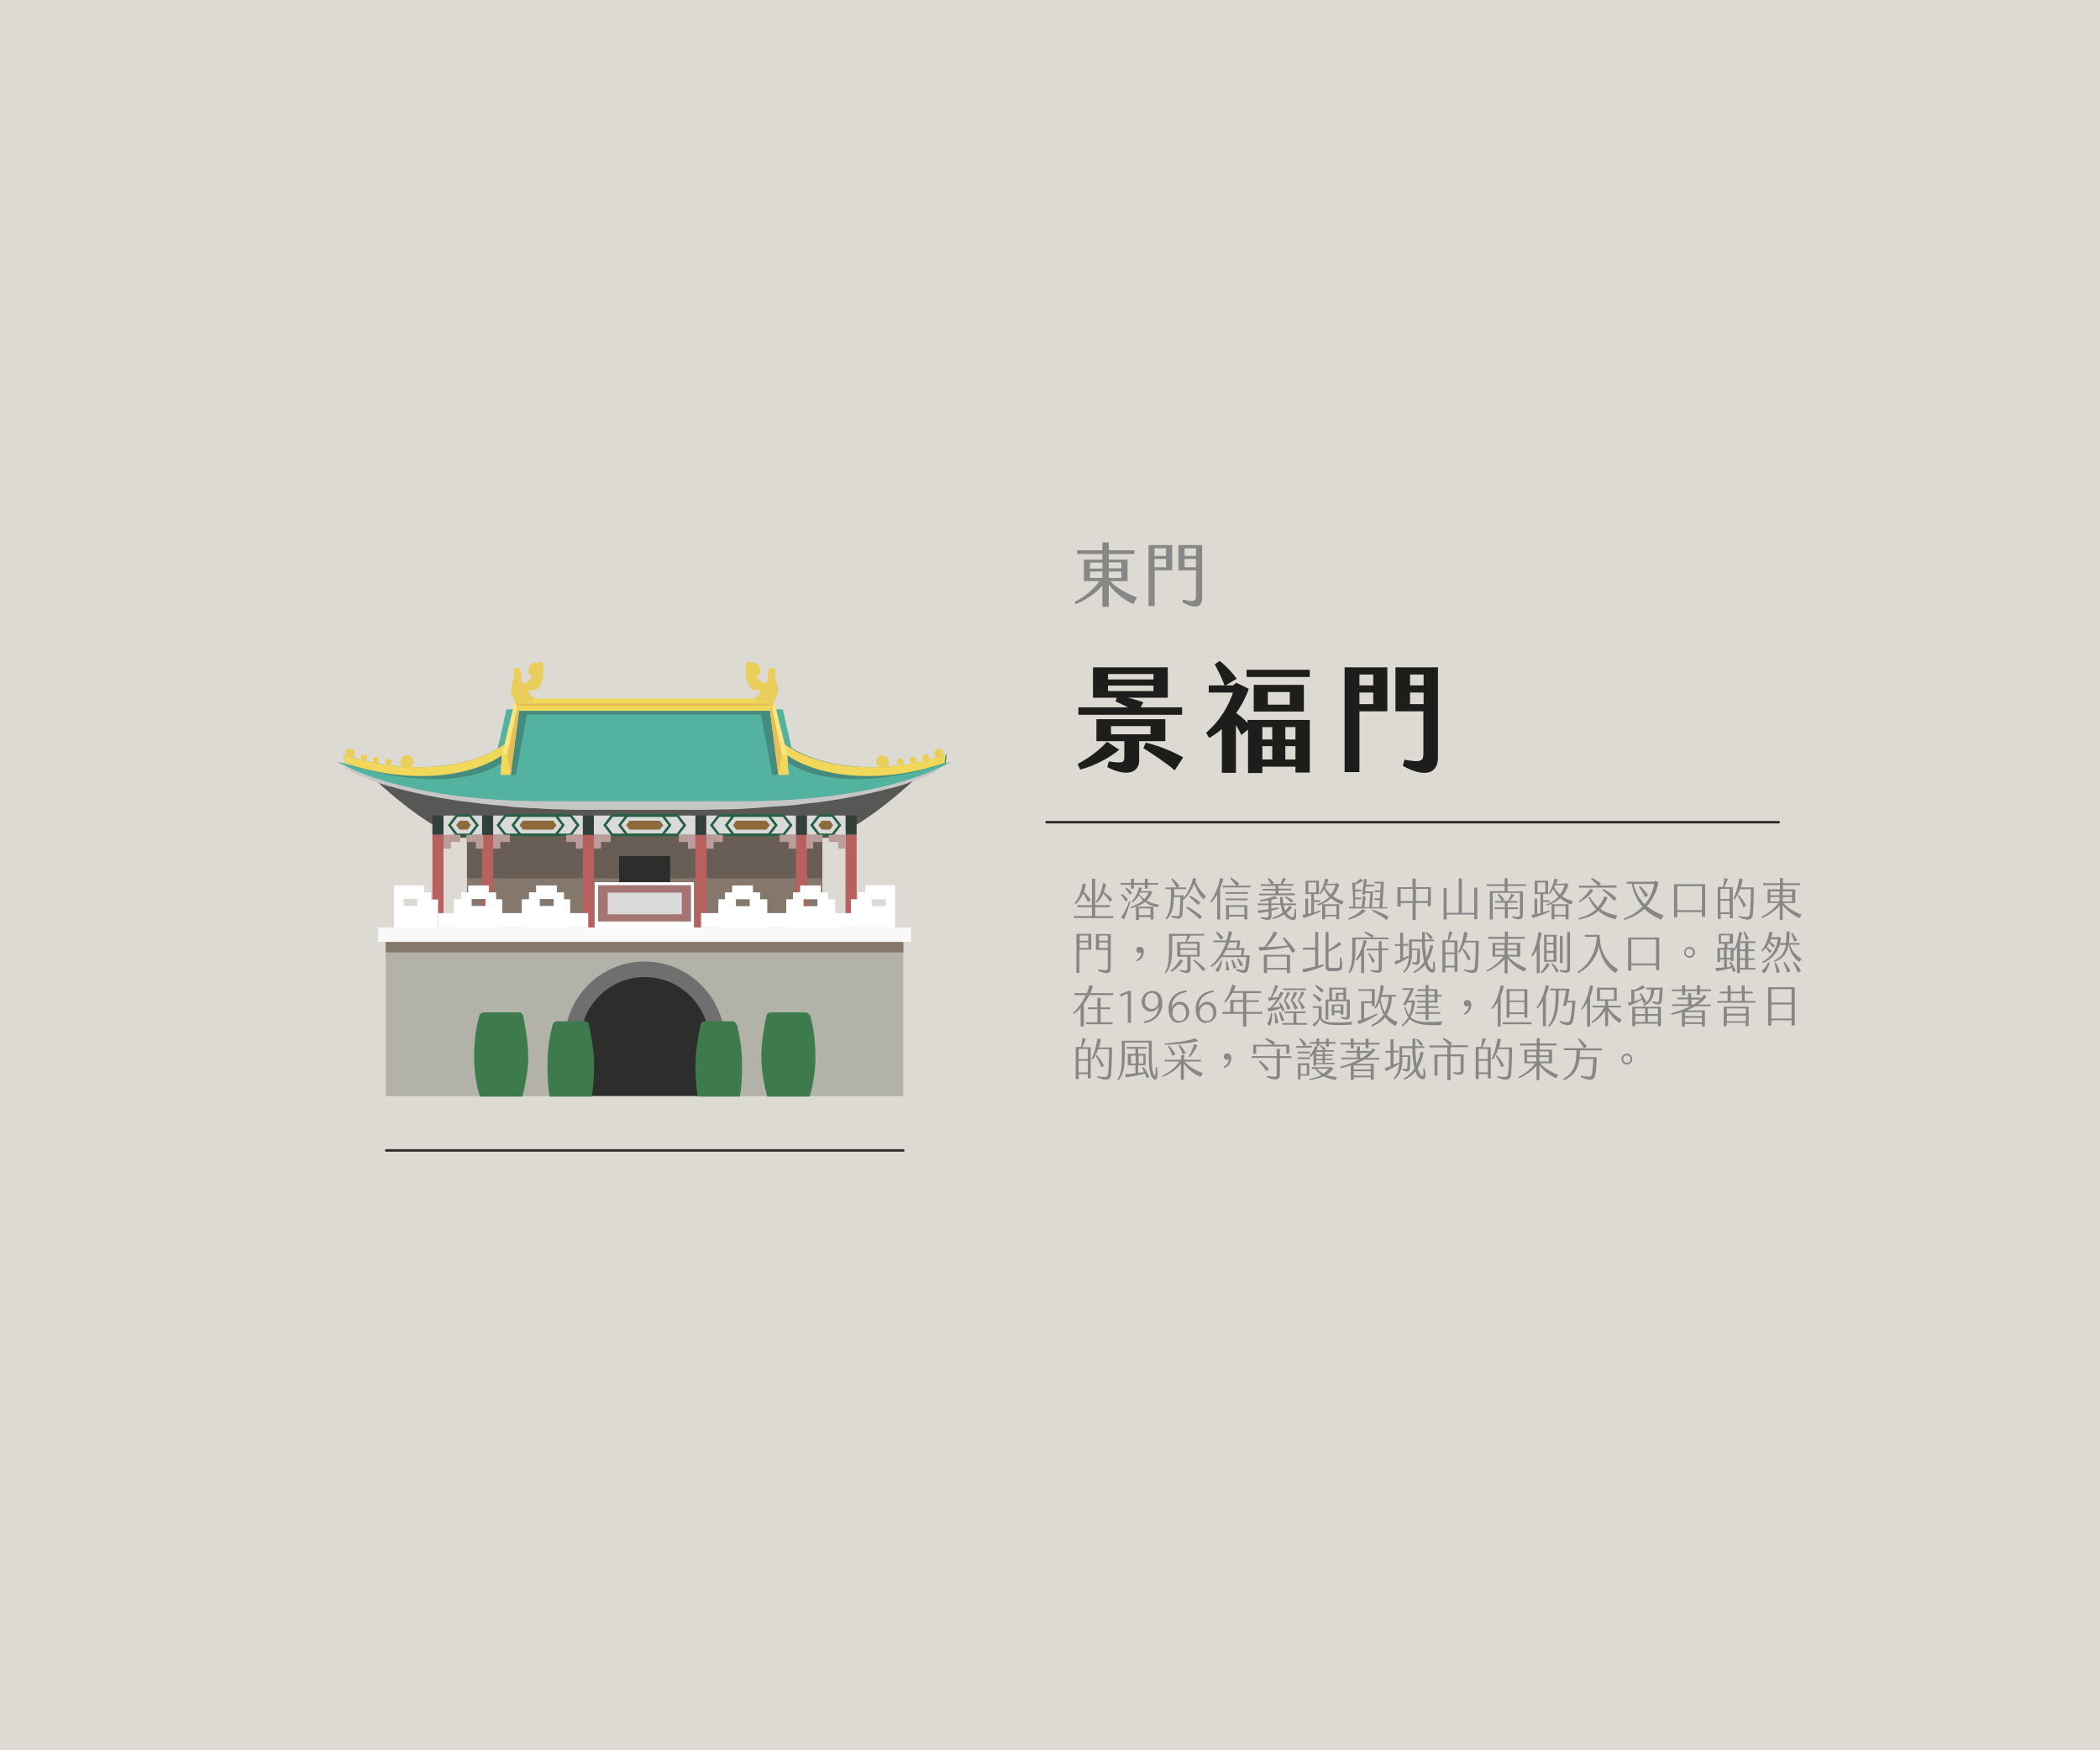 <?xml version="1.0" encoding="UTF-8"?>
<svg xmlns="http://www.w3.org/2000/svg" version="1.1" viewBox="0 0 850.4 708.7">
  <defs>
    <style>
      .cls-1 {
        fill: #ddd9d3;
      }

      .cls-2 {
        fill: #54b2a0;
      }

      .cls-3 {
        fill: #8e6b3d;
      }

      .cls-4 {
        fill: #e5bf55;
      }

      .cls-5 {
        fill: #fce47e;
      }

      .cls-6 {
        fill: #458c7e;
      }

      .cls-7 {
        fill: #fff;
      }

      .cls-8 {
        stroke: #256045;
      }

      .cls-8, .cls-9 {
        fill: none;
        stroke-miterlimit: 10;
      }

      .cls-10 {
        fill: #685e56;
      }

      .cls-11 {
        fill: #b2b2a8;
      }

      .cls-12 {
        fill: #575756;
      }

      .cls-13 {
        fill: #3d7a4c;
      }

      .cls-14 {
        fill: #706f6f;
      }

      .cls-15 {
        fill: #f9f9f9;
      }

      .cls-16 {
        fill: #333f39;
      }

      .cls-17 {
        fill: #ba9d9b;
      }

      .cls-18 {
        fill: #b7605e;
      }

      .cls-19 {
        fill: #878787;
      }

      .cls-20 {
        fill: #84776b;
      }

      .cls-21 {
        fill: #1d1d1b;
      }

      .cls-22 {
        fill: #2d2d2c;
      }

      .cls-23 {
        fill: #eace5c;
      }

      .cls-24 {
        fill: #c6c6c6;
      }

      .cls-25 {
        fill: #dadada;
      }

      .cls-26 {
        fill: #a57574;
      }

      .cls-9 {
        stroke: #2d2d2c;
        stroke-linecap: round;
      }

      .cls-27 {
        fill: #f2d85a;
      }
    </style>
  </defs>
  <!-- Generator: Adobe Illustrator 28.7.4, SVG Export Plug-In . SVG Version: 1.2.0 Build 166)  -->
  <g>
    <g id="Layer_1">
      <rect class="cls-1" x="-870.4" width="3461.6" height="708.7"/>
      <g>
        <g>
          <g>
            <path class="cls-12" d="M261.1,322c-60.9,0-113.1-10-113.1-10,0,0,21,21.2,38,27.2h150.3c16.9-6.2,37.9-27.2,37.9-27.2,0,0-52.4,10-113.1,10h0Z"/>
            <path class="cls-24" d="M139.7,310.6s.9.5,2.6,1,4.2,1.5,7.5,2.2c1.7.5,3.4.9,5.4,1.3,1.9.3,4.1.9,6.4,1.2,2.2.5,4.8.9,7.3,1.2,1.4.2,2.6.3,4.1.6,1.4.2,2.7.3,4.2.5,2.9.3,5.9.6,8.9.9,3,.3,6.3.5,9.4.8,3.3.3,6.6.3,10.1.5,1.6,0,3.4,0,5.2.2h5.2c7.2.3,14.6,0,22.1,0h72.9c1.8,0,3.4,0,5.2-.2,3.4,0,6.8-.3,10.1-.5s6.4-.5,9.4-.8,6-.5,8.9-.9c1.4-.2,2.9-.3,4.2-.5,1.4-.2,2.7-.5,4.1-.6,2.6-.3,5.1-.8,7.4-1.2,2.2-.3,4.5-.9,6.4-1.2,1.9-.5,3.8-.9,5.4-1.3,3.3-.9,5.9-1.7,7.5-2.2s2.6-1,2.6-1c0,0-.9.6-2.6,1.5-1.6.9-4.2,2.1-7.4,3.3-1.6.6-3.4,1.2-5.4,2-1.9.6-4.1,1.3-6.4,1.8-2.2.6-4.8,1.2-7.4,1.8-1.4.3-2.6.6-4.1.9-1.4.3-2.7.5-4.2.8-2.9.6-5.9,1-8.9,1.5-3.1.5-6.3.9-9.6,1.2-3.3.5-6.6.8-10.1,1s-7.1.5-10.6.8c-3.6.2-7.2.5-10.9.5s-7.4.2-11.2.2h-45.6c-3.8,0-7.5,0-11.2-.2-3.8,0-7.4-.3-10.9-.5-1.8,0-3.6-.2-5.4-.3-1.8,0-3.4-.3-5.2-.5-3.4-.3-6.9-.6-10.1-1-3.3-.5-6.4-.8-9.6-1.2-3.1-.5-6-.9-8.9-1.5-1.5-.3-2.9-.5-4.2-.8-1.4-.3-2.7-.6-4.1-.9-2.6-.6-5.1-1.2-7.3-1.8s-4.5-1.2-6.4-1.8c-1.9-.8-3.8-1.2-5.4-2-3.3-1.2-5.7-2.4-7.3-3.3-1.7-.9-2.6-1.5-2.6-1.5h.6Z"/>
            <polygon class="cls-2" points="317 287.2 261.1 287.2 205.1 287.2 197.5 321.1 261.1 321.1 324.7 321.1 317 287.2"/>
            <polygon class="cls-6" points="261.1 284.3 209.8 284.3 210.2 289.3 261.5 289.3 312.2 289.3 312.2 284.3 261.1 284.3"/>
            <path class="cls-2" d="M261.1,324.4h-40.1c-59.8,0-84.2-15.9-84.2-15.9,33.5,8,52,2.2,67-6.3h114c15,8.5,33.8,14.2,67.1,6.3,0,0-24.3,15.9-84.1,15.9h-40.1"/>
            <path class="cls-6" d="M382.9,308.9c-26.7,9.2-52.2,8.5-64.6-.8v-6.8c12.4,9.3,38.6,13.3,65.1,4.2l-.4,3.3h0Z"/>
            <path class="cls-27" d="M382.4,308.9c-26.7,9.2-52.2,5.5-64.6-3.8v-3.8c12.4,9.3,38.6,13.3,65.1,4.2l-.4,3.3h0Z"/>
            <path class="cls-6" d="M139.7,308.9c26.7,9.2,52.2,8.5,64.6-.8v-6.8c-12.4,9.3-38.6,13.3-65.1,4.2l.4,3.3h0Z"/>
            <path class="cls-27" d="M139.7,308.9c26.7,9.2,52.2,5.5,64.6-3.8v-3.8c-12.4,9.3-38.6,13.3-65.1,4.2l.4,3.3h0Z"/>
            <g>
              <polygon class="cls-6" points="316.3 305.6 316.9 313.7 312.7 313.7 308 288.5 309.5 283.4 311 283.4 316.3 305.6"/>
              <polygon class="cls-5" points="318.8 305.6 319.3 313.7 315.2 313.7 311.9 288.5 311.9 283.4 313.4 283.4 318.8 305.6"/>
              <polygon class="cls-27" points="318.8 305.6 319.3 313.7 315.2 313.7 316.7 305.6 318.8 305.6"/>
              <polygon class="cls-4" points="311.9 283.4 316.7 305.6 315.2 313.7 311.9 288.5 311.9 283.4"/>
            </g>
            <circle class="cls-23" cx="357.4" cy="308.5" r="2.6"/>
            <circle class="cls-23" cx="380.2" cy="305" r="1.9"/>
            <circle class="cls-23" cx="364.6" cy="308.5" r="1.4"/>
            <circle class="cls-23" cx="369.8" cy="307.7" r="1.4"/>
            <circle class="cls-23" cx="374.8" cy="306.7" r="1.4"/>
            <g>
              <polygon class="cls-6" points="205.3 305.6 204.7 313.7 208.9 313.7 213.5 288.5 212 283.4 210.5 283.4 205.3 305.6"/>
              <polygon class="cls-5" points="203.3 305.6 202.7 313.7 206.8 313.7 210.1 288.5 210.1 283.4 208.6 283.4 203.3 305.6"/>
              <polygon class="cls-27" points="203.3 305.6 202.7 313.7 206.8 313.7 205.4 305.6 203.3 305.6"/>
              <polygon class="cls-4" points="210.1 283.4 205.4 305.6 206.8 313.7 210.1 288.5 210.1 283.4"/>
            </g>
            <polygon class="cls-27" points="261.1 282.8 209.8 282.8 209.8 287.8 261.1 287.8 312.2 287.8 312.2 282.8 261.1 282.8"/>
            <polygon class="cls-4" points="261.1 284.8 209.8 284.8 209.8 285.8 261.1 285.8 312.2 285.8 312.2 284.8 261.1 284.8"/>
            <circle class="cls-23" cx="164.8" cy="308.5" r="2.7"/>
            <circle class="cls-23" cx="141.8" cy="305" r="1.9"/>
            <circle class="cls-23" cx="157.4" cy="308.5" r="1.3"/>
            <circle class="cls-23" cx="152.3" cy="307.7" r="1.3"/>
            <circle class="cls-23" cx="147.4" cy="306.7" r="1.3"/>
            <path class="cls-23" d="M307.9,279.4h-3s-3-2.2-3-7.5,1.1-3.6,3-3.6,3.1,1.5,3.1,3-.8,2.2-1.5,2.5c0,0,1.1,2.7,3.3,2.7s0-6.1,2.6-6.1,1.5,2.4,1.5,3.6,1.2,3.5,1.2,5.5-2.2,4.6-2.2,6.8c0,0-1.5-2.2-4.5-2.2s-3-1.8-3-1.8c0,0,2.4.3,2.4-2.7h.2Z"/>
            <path class="cls-23" d="M214.1,279.4h3s3-2.2,3-7.5-1.1-3.6-3-3.6-3.1,1.5-3.1,3,.8,2.2,1.5,2.5c0,0-1.1,2.7-3.3,2.7s0-6.1-2.6-6.1-1.5,2.4-1.5,3.6-1.2,3.5-1.2,5.5,2.2,4.6,2.2,6.8c0,0,1.5-2.2,4.5-2.2s3-1.8,3-1.8c0,0-2.4.3-2.4-2.7h-.2Z"/>
          </g>
          <rect class="cls-20" x="189.1" y="333.8" width="143.9" height="47.1"/>
          <rect class="cls-10" x="189.1" y="333.8" width="143.9" height="21.8"/>
          <rect class="cls-22" x="250.7" y="346.6" width="20.7" height="34.3"/>
          <g>
            <rect class="cls-11" x="156.2" y="381.4" width="209.6" height="62.4"/>
            <rect class="cls-20" x="156.2" y="381.4" width="209.6" height="4.2"/>
            <rect class="cls-15" x="153.1" y="375.5" width="215.8" height="5.8"/>
            <path class="cls-14" d="M261.1,389.3c-17.9,0-32.4,14.5-32.4,32.4v22h64.8v-22c0-17.8-14.6-32.4-32.4-32.4h0Z"/>
            <path class="cls-22" d="M261.1,395.6c-14.4,0-26.1,11.7-26.1,26.1v22h52.2v-22c0-14.4-11.7-26.1-26.1-26.1h0Z"/>
          </g>
          <g>
            <rect class="cls-7" x="240.8" y="357.2" width="40.2" height="18.6"/>
            <rect class="cls-26" x="242.2" y="358.4" width="37.6" height="14.7"/>
            <rect class="cls-25" x="246.1" y="361.4" width="30" height="8.8"/>
          </g>
          <g>
            <rect class="cls-18" x="236" y="338" width="4.5" height="37.5"/>
            <rect class="cls-16" x="236" y="330.2" width="4.5" height="7.8"/>
          </g>
          <rect class="cls-18" x="281.6" y="338" width="4.5" height="37.5"/>
          <rect class="cls-16" x="281.6" y="330.2" width="4.5" height="7.8"/>
          <g>
            <rect class="cls-18" x="195.2" y="338" width="4.5" height="37.5"/>
            <rect class="cls-16" x="195.2" y="330.2" width="4.5" height="7.8"/>
          </g>
          <g>
            <rect class="cls-18" x="175.1" y="338" width="4.5" height="37.5"/>
            <rect class="cls-16" x="175.1" y="330.2" width="4.5" height="7.8"/>
          </g>
          <g>
            <rect class="cls-25" x="199.7" y="330.2" width="36.3" height="7.8"/>
            <polygon class="cls-8" points="231.1 338 204.7 338 201.7 334.1 204.7 330.2 231.1 330.2 234.1 334.1 231.1 338"/>
            <polygon class="cls-8" points="225.1 338 210.7 338 207.7 334.1 210.7 330.2 225.1 330.2 228.1 334.1 225.1 338"/>
            <polygon class="cls-3" points="211.7 335.9 210.4 334.1 211.7 332.3 224 332.3 225.4 334.1 224 335.9 211.7 335.9"/>
          </g>
          <g>
            <rect class="cls-25" x="179.6" y="330.2" width="15.6" height="7.8"/>
            <g>
              <polygon class="cls-8" points="190.3 338 185 338 182 334.1 185 330.2 190.3 330.2 193.3 334.1 190.3 338"/>
              <polygon class="cls-3" points="186.1 335.9 184.7 334.1 186.1 332.3 189.4 332.3 190.7 334.1 189.4 335.9 186.1 335.9"/>
            </g>
          </g>
          <polygon class="cls-17" points="206.5 338 202.6 338 199.7 338 199.7 340.9 199.7 343.6 202.6 343.6 202.6 340.9 206.5 340.9 206.5 338"/>
          <polygon class="cls-17" points="186.4 338 182.6 338 179.6 338 179.6 340.9 179.6 343.6 182.6 343.6 182.6 340.9 186.4 340.9 186.4 338"/>
          <polygon class="cls-17" points="188.9 338 192.7 338 195.7 338 195.7 340.9 195.7 343.6 192.7 343.6 192.7 340.9 188.9 340.9 188.9 338"/>
          <polygon class="cls-17" points="229.3 338 233.2 338 236 338 236 340.9 236 343.6 233.2 343.6 233.2 340.9 229.3 340.9 229.3 338"/>
          <g>
            <rect class="cls-18" x="322.3" y="338" width="4.5" height="37.5"/>
            <rect class="cls-16" x="322.3" y="330.2" width="4.5" height="7.8"/>
          </g>
          <g>
            <rect class="cls-18" x="342.4" y="338" width="4.5" height="37.5"/>
            <rect class="cls-16" x="342.4" y="330.2" width="4.5" height="7.8"/>
          </g>
          <g>
            <rect class="cls-25" x="286" y="330.2" width="36.3" height="7.8"/>
            <polygon class="cls-8" points="291.1 338 317.3 338 320.3 334.1 317.3 330.2 291.1 330.2 288.1 334.1 291.1 338"/>
            <polygon class="cls-8" points="297.1 338 311.3 338 314.3 334.1 311.3 330.2 297.1 330.2 294.1 334.1 297.1 338"/>
            <polygon class="cls-3" points="310.3 335.9 311.8 334.1 310.3 332.3 298.1 332.3 296.8 334.1 298.1 335.9 310.3 335.9"/>
          </g>
          <g>
            <rect class="cls-25" x="326.8" y="330.2" width="15.6" height="7.8"/>
            <g>
              <polygon class="cls-8" points="331.7 338 337.1 338 340.1 334.1 337.1 330.2 331.7 330.2 328.7 334.1 331.7 338"/>
              <polygon class="cls-3" points="336.1 335.9 337.4 334.1 336.1 332.3 332.8 332.3 331.4 334.1 332.8 335.9 336.1 335.9"/>
            </g>
          </g>
          <polygon class="cls-17" points="315.7 338 319.4 338 322.4 338 322.4 340.9 322.4 343.6 319.4 343.6 319.4 340.9 315.7 340.9 315.7 338"/>
          <polygon class="cls-17" points="335.6 338 339.5 338 342.4 338 342.4 340.9 342.4 343.6 339.5 343.6 339.5 340.9 335.6 340.9 335.6 338"/>
          <polygon class="cls-17" points="333.1 338 329.3 338 326.5 338 326.5 340.9 326.5 343.6 329.3 343.6 329.3 340.9 333.1 340.9 333.1 338"/>
          <polygon class="cls-17" points="292.7 338 289 338 286.1 338 286.1 340.9 286.1 343.6 289 343.6 289 340.9 292.7 340.9 292.7 338"/>
          <g>
            <rect class="cls-25" x="240.5" y="330.2" width="41.1" height="7.8"/>
            <polygon class="cls-8" points="274.3 338 247.9 338 244.9 334.1 247.9 330.2 274.3 330.2 277.3 334.1 274.3 338"/>
            <polygon class="cls-8" points="268.3 338 253.9 338 250.9 334.1 253.9 330.2 268.3 330.2 271.3 334.1 268.3 338"/>
            <polygon class="cls-3" points="254.9 335.9 253.6 334.1 254.9 332.3 267.2 332.3 268.6 334.1 267.2 335.9 254.9 335.9"/>
          </g>
          <polygon class="cls-17" points="247.3 338 243.4 338 240.5 338 240.5 340.9 240.5 343.6 243.4 343.6 243.4 340.9 247.3 340.9 247.3 338"/>
          <polygon class="cls-17" points="274.9 338 278.6 338 281.6 338 281.6 340.9 281.6 343.6 278.6 343.6 278.6 340.9 274.9 340.9 274.9 338"/>
          <g>
            <path class="cls-13" d="M298.1,414.8c-.1-.8-.9-1.3-1.6-1.3h-11.2c-.8,0-1.5.6-1.6,1.3-.6,3-2.1,10.2-2.1,16.7s.9,12.5.9,12.5h17.1s.9-4,.9-12.5-1.4-13.7-2.1-16.7h-.1Z"/>
            <path class="cls-13" d="M327.8,411.2c-.1-.8-.9-1.3-1.6-1.3h-14.2c-.8,0-1.5.6-1.6,1.3-.6,2.8-2.1,9.8-2.1,17s2.4,15.8,2.4,15.8h17.1s2.4-6.5,2.4-15.8-1.4-14.1-2.1-17h-.1Z"/>
            <path class="cls-13" d="M223.9,414.8c.1-.8.9-1.3,1.6-1.3h11.4c.8,0,1.5.6,1.6,1.3.6,3,2.1,10.2,2.1,16.7s-.9,12.5-.9,12.5h-17.1s-.9-4-.9-12.5,1.4-13.7,2.1-16.7Z"/>
            <path class="cls-13" d="M194.2,411.2c.1-.8.9-1.3,1.6-1.3h14.4c.8,0,1.5.6,1.6,1.3.6,2.8,2.1,9.8,2.1,17s-2.4,15.8-2.4,15.8h-17.1s-2.4-6.5-2.4-15.8,1.4-14.1,2.1-17Z"/>
          </g>
          <g>
            <rect class="cls-7" x="177.4" y="369.7" width="60.8" height="5.8"/>
            <path class="cls-7" d="M174.7,361.3h-2.9v-2.8h-12.2v17.1h17.8v-11.4h-2.9v-2.8h0ZM169,366.8h-5.6v-2.8h5.6v2.8Z"/>
            <path class="cls-7" d="M200.9,364.1v-2.8h-2.9v-2.8h-8.4v2.8h-2.9v2.8h-2.9v11.4h19.6v-11.4h-2.9.2ZM196.6,366.8h-5.6v-2.8h5.6v2.8Z"/>
            <path class="cls-7" d="M228.4,364.1v-2.8h-2.9v-2.8h-8.4v2.8h-2.9v2.8h-2.9v11.4h19.6v-11.4h-2.9.2ZM224.2,366.8h-5.6v-2.8h5.6v2.8Z"/>
          </g>
          <g>
            <rect class="cls-7" x="283.9" y="369.7" width="60.8" height="5.8"/>
            <path class="cls-7" d="M347.5,364.1h-2.9v11.4h17.9v-17.1h-12.1v2.8h-2.9v2.8ZM353,364.1h5.7v2.8h-5.7v-2.8Z"/>
            <path class="cls-7" d="M318.4,364.1v11.4h19.8v-11.4h-2.9v-2.8h-2.9v-2.8h-8.4v2.8h-2.9v2.8h-2.9,0ZM325.4,364.1h5.6v2.8h-5.6v-2.8Z"/>
            <path class="cls-7" d="M290.9,364.1v11.4h19.8v-11.4h-2.9v-2.8h-2.9v-2.8h-8.4v2.8h-2.9v2.8h-2.9,0ZM298,364.1h5.6v2.8h-5.6v-2.8Z"/>
          </g>
        </g>
        <line class="cls-9" x1="156.4" y1="465.8" x2="365.8" y2="465.8"/>
      </g>
      <g>
        <path class="cls-21" d="M453.3,303.5c-3.7,3.2-10.5,6.8-15.9,8.1l-1-2.3c4.5-2.3,8.8-5.6,11.9-9l5,3.3ZM478.8,289.4h-42.1v-3h20.1c-1.7-.9-3.5-1.7-5-2.4l.4-1.5h-9.6v-12.3h30.3v12.3h-16.2c2,.4,4.1,1.1,6.3,1.8l-1.1,2.1h16.8v3ZM461.3,300.1v7.8c0,4.8-4.8,6.9-12.9,2.7l.6-2.3c5.7.8,6.3.5,6.3-1.8v-6.4h-11.3v-8.9h27.9v8.9h-10.6ZM448.7,275.1h18.4v-2.2h-18.4v2.2ZM448.7,279.8h18.4v-2.2h-18.4v2.2ZM449.9,297.3h16v-3.3h-16v3.3ZM479.1,306.7l-3.4,5.2c-3-2.7-8.8-6.5-12.7-9l1-2.2c4.6,1,11.1,3.6,15,5.9Z"/>
        <path class="cls-21" d="M505.4,291.5h25v21.3h-5.8v-2.4h-13.4v2.6h-5.8v-17.6l-2.7,2.2c-.8-1.5-1.4-2.8-2.2-4v19.3h-5.7v-17.7c-1.5,1.3-3.3,2.5-5.1,3.6l-1.3-2.1c5.9-5.1,9.2-11.1,10.9-16.3h-9.8v-2.9h6.4c-1.1-2.9-2.6-6-4-8.5l2-1.4c2.6,2,5.1,4.7,6.9,7.2l-4.5,2.7h3l1.3-1.1,5.1,2.5c-1.3,3.7-3.1,7-5.1,9.8,1.7,1.2,3.2,2.5,4.6,4v-1.4ZM530.4,271.2v2.9h-25.6v-2.9h25.6ZM528,277.3v10.8h-20.3v-10.8h20.3ZM511.2,299.4h4v-5h-4v5ZM511.2,307.5h4v-5.4h-4v5.4ZM522.3,280.2h-8.9v5.1h8.9v-5.1ZM520.5,299.4h4.1v-5h-4.1v5ZM520.5,307.5h4.1v-5.4h-4.1v5.4Z"/>
        <path class="cls-21" d="M544.5,270.2h17.3v17.8h-11.3v24.6h-6v-42.4ZM556.1,277.5v-4.4h-5.6v4.4h5.6ZM556.1,285.1v-4.7h-5.6v4.7h5.6ZM568.8,307.6c6.6,1.2,7.6.6,7.6-2.4v-17.2h-11.3v-17.8h17.2v36.5c0,6.9-5.7,8.1-14.2,3.4l.6-2.4ZM576.5,277.5v-4.4h-5.5v4.4h5.5ZM576.5,285.1v-4.7h-5.5v4.7h5.5Z"/>
      </g>
      <g>
        <path class="cls-19" d="M460.5,241.8l-1.6,2.8c-3.8-1.7-7.8-4.9-9.9-8v9.1h-2.6v-8.6c-2.4,2.9-6.9,6.1-10.8,7.5l-.4-.9c3.3-1.5,7.7-5,10-8.4h-6.3v-8.7h7.5v-2.3h-10.2v-1.5h10.2v-3.2h2.6v3.2h10.4v1.5h-10.4v2.3h7.6v8.7h-7c2.7,3,7.1,5.2,11,6.6ZM441.4,230.2h5v-2.4h-5v2.4ZM441.4,234h5v-2.6h-5v2.6ZM449,227.7v2.4h5.1v-2.4h-5.1ZM454.1,231.4h-5.1v2.6h5.1v-2.6Z"/>
        <path class="cls-19" d="M465,220.7h9.7v10.2h-7.1v14.5h-2.5v-24.7ZM472.2,225.1v-3.1h-4.7v3.1h4.7ZM472.2,229.7v-3.4h-4.7v3.4h4.7ZM479.2,242.8c4.2,1,5.1.6,5.1-1.3v-10.6h-7.1v-10.2h9.6v21.5c0,3.4-2.5,4.8-8,1.6l.3-1ZM484.3,225.1v-3.1h-4.6v3.1h4.6ZM484.3,229.7v-3.4h-4.6v3.4h4.6Z"/>
      </g>
      <g>
        <path class="cls-19" d="M450.8,370.9v.8h-15.9v-.8h7.3v-3.6h-5.9v-.8h5.9v-10.7h1.3v10.7h5.9v.8h-5.9v3.6h7.3ZM435.6,366l-.4-.4c1.6-1.9,2.8-4.6,3.2-7.9l1.3.3c-.2,1.1-.5,2.2-.8,3.1,1,.9,2.1,2.1,2.8,3.3l-1.1.8c-.5-1-1.2-2.4-2-3.4-.8,1.9-2,3.4-3,4.3ZM444.1,365.4l-.4-.4c1.5-1.7,2.5-4.2,2.9-7.4l1.3.3c-.2,1.2-.5,2.2-.9,3.2,1.1.8,2.6,2.1,3.5,3.1l-1,1c-.7-1.1-1.8-2.5-2.7-3.5-.7,1.7-1.7,3-2.7,3.8Z"/>
        <path class="cls-19" d="M458,358.2h-4.2v-.7h4.2v-1.7h1.2v1.7h4.4v-1.7h1.2v1.7h4.2v.7h-4.2v1.6h-1.2v-1.6h-4.4v1.6h-1.2v-1.6ZM455.8,365c-.4-.8-1.2-2-1.9-2.7l.4-.4c.8.5,1.9,1.5,2.5,2.3l-1,.9ZM457.8,365c-.8,2.5-1.7,5.4-2.6,7.2l-1.2-.7c1.1-1.6,2.5-4.4,3.3-6.6l.5.2ZM458.5,361.5l-1,.8c-.4-.8-1.2-1.9-1.8-2.6l.3-.4c.8.5,1.9,1.5,2.5,2.2ZM469.4,366.1l-.6,1.3c-2.2-.5-3.8-1.2-5.1-2.2-1.4,1.1-3.2,1.9-5.7,2.5l-.2-.5c2.1-.7,3.8-1.5,5.1-2.6-.6-.6-1.2-1.3-1.7-2.1-.7,1.1-1.5,2.1-2.5,2.9l-.4-.4c1.4-1.5,2.5-3.6,3-5.8l1.1.4c-.1.4-.3.8-.4,1.2h3.3l.3-.2,1.1.6c-.7,1.4-1.5,2.5-2.4,3.5,1.5.8,3.2,1.3,5,1.6ZM460.1,367.1h7v5.2h-1.2v-1h-4.7v1.2h-1.2v-5.3ZM461.2,370.5h4.7v-2.7h-4.7v2.7ZM463.4,364c.8-.8,1.4-1.7,1.8-2.6h-3.6l-.3.6c.6.8,1.3,1.5,2.1,2Z"/>
        <path class="cls-19" d="M488.3,363l-1,1.2c-1.5-1.7-2.9-4-3.7-6.4-1,2.6-2.7,5.2-4.3,6.5l-.2-.2c0,2.4-.2,4.9-.3,6.2-.2,1.8-1.7,2.1-4.5,1l.2-.6c2.7.5,3.1.4,3.2-.9.1-1.5.3-4.6.3-6.6h-2.6c-.2,4.8-.9,7.1-3,9.1l-.4-.4c1.9-2.7,2.2-4.9,2.2-11.9h-2.2v-.7h4.4c-.6-1.1-1.5-2.5-2.1-3.3l.4-.4c1,.8,2.3,2.2,2.9,3.1l-.7.6h3.4v.7h-4.8c0,.9,0,1.7,0,2.5h3.8c0,.4,0,.7,0,1.1,1.6-1.9,3.3-5.3,3.8-8.1l1.3.4c0,.3-.2.6-.3,1,1,2.4,2.6,4.6,4.4,6.1ZM480.7,367c1.6.8,4.4,2.6,6.1,4.1l-.9,1.1c-1.6-1.6-4-3.5-5.5-4.6l.3-.5ZM485.2,366.5c-.9-1-2.6-2.6-3.6-3.4l.3-.5c1.2.6,3,1.8,4.2,2.8l-.9,1Z"/>
        <path class="cls-19" d="M494.1,359.9v12.4h-1.2v-10.1c-.7,1.3-1.6,2.4-2.4,3.2l-.4-.4c1.7-2.2,3.2-5.6,4-9.5l1.3.3c-.3,1.3-.8,2.6-1.3,3.9ZM506.4,358.6v.7h-11.2v-.7h5.5c-.8-1-1.8-2-2.5-2.8l.3-.5c1,.6,2.4,1.5,3.3,2.5l-.7.8h5.3ZM496.3,361.2h9v.7h-9v-.7ZM496.3,363.8h8.9v.7h-8.9v-.7ZM496.5,366.5h8.6v5.8h-1.2v-1.2h-6.2v1.2h-1.2v-5.8ZM497.7,370.4h6.2v-3.2h-6.2v3.2Z"/>
        <path class="cls-19" d="M523.5,372.5c-1.5-.2-2.7-1-3.5-2.3-1.3.9-2.8,1.5-4.6,1.9l-.2-.5c1.8-.6,3.2-1.3,4.3-2.2-.4-.9-.7-1.9-.9-3h-3.8v1.5c1.1-.2,2.1-.4,2.8-.5l.2.5c-.7.3-1.8.5-2.9.8v2.2c0,2-1.9,1.9-4.3.9v-.5c2.6.4,3.1.3,3.1-.7v-1.6c-1.5.3-3,.6-4.1.7l-.3-1.1c1.3,0,2.9-.3,4.4-.5v-1.6h-4.4v-.7h4.4v-1.2c-1.1.2-2.3.3-3.4.4v-.6c2.2-.4,4.7-1.1,5.9-1.6l1.2.9c-.7.2-1.6.4-2.6.6v1.5h3.7c-.1-.8-.2-1.7-.2-2.6h1.1c0,.9.1,1.8.3,2.6h5.2v.7h-5.1c.2.8.4,1.6.7,2.2.6-.6,1.2-1.3,1.7-2l1,.7c-.7.8-1.4,1.6-2.2,2.2.6.9,1.4,1.6,2.3,1.7.8.2.8-.7.9-3.3h.5c.3,2.8.4,4.8-1.2,4.5ZM524.3,362.5h-14.4v-.7h6.6v-1.2h-5.2v-.7h5.2v-1.2h-6v-.7h4.3c-.4-.6-1-1.4-1.5-2.2l.4-.4c.7.5,1.5,1.2,2.2,2l-.7.5h3.4c.3-.8.7-1.7.9-2.5l1.3.5c-.5.7-1,1.5-1.5,2h4.4v.7h-6v1.2h5.2v.7h-5.2v1.2h6.6v.7ZM520.4,363.4l.3-.5c.8.4,2.2,1.1,3,1.7l-.7.9c-.6-.6-1.9-1.6-2.6-2.2Z"/>
        <path class="cls-19" d="M534.6,368.5l.2.5c-1.6.9-4.9,2.1-7,2.7l-.4-1.3c.4,0,.8-.1,1.2-.2v-6.4h1.1v6.2c.4,0,.9-.2,1.3-.3v-7.7h-2.3v-5.4h5.4v5.4h-2v2.5h2.5v.7h-2.5v4.2c.9-.3,1.7-.5,2.4-.8ZM529.8,361.3h3.2v-4h-3.2v4ZM544.1,364.9l-.6,1.4c-1.8-.7-3.3-1.6-4.5-2.6-1.4,1.3-3.2,2.3-5.4,3l-.2-.5c2-.8,3.7-1.8,4.9-3.1-.9-1-1.6-2-2.1-3.1-.5.7-1,1.4-1.5,2l-.4-.4c1.2-1.5,1.9-3.7,2.4-5.9l1.3.4c-.2.6-.4,1.2-.6,1.7h3.4l.3-.3,1.3.6c-.6,1.8-1.4,3.4-2.6,4.8,1.3.9,2.7,1.5,4.4,2ZM535.5,366.1h6.8v6.1h-1.2v-1.2h-4.5v1.2h-1.2v-6.2ZM538.9,362.2c.9-1.1,1.5-2.4,1.9-3.8h-3.8c-.1.3-.3.6-.4.8.6,1.2,1.4,2.2,2.3,3ZM536.7,370.4h4.5v-3.6h-4.5v3.6Z"/>
        <path class="cls-19" d="M551.8,368.1l1.3.7c-1.7,1.6-4.6,3-6.9,3.6l-.2-.5c2.3-1,4.4-2.3,5.7-3.9ZM562.2,367.8h-15.9v-.7h1.7c0-3.4-.2-6.3-.4-9.8l1.1.2c.8-.5,1.6-1.2,2.3-1.8l1,.9c-.9.6-2.2,1.2-3.2,1.5,0,.7,0,1.4,0,2.1h2.5v.7h-2.5c0,.8,0,1.7,0,2.5h2.4v.7h-2.4c0,1,0,2.1,0,3.1h2.6c.2-1.5.4-2.8.5-4.4l1.1.2c-.1,1.5-.3,2.8-.5,4.3h2c.1-1.6.3-4,.4-5.7h-2.1c0,.3,0,.5-.1.7l-1.1-.2c.3-2,.6-4.3.8-6.2h1.1c0,.8-.1,1.5-.3,2.3h3.2v.7h-3.3l-.3,2h3.2c-.1,2-.3,4.7-.5,6.4h3.1l.2-2.9h-2.2v-.7h2.2l.2-2.5h-2.3v-.7h2.3l.2-2.8h-2.6v-.7h3.8l-.6,10.3h2v.7ZM562.4,371.2l-.9,1.3c-1.5-1.2-3.9-2.6-5.9-3.7l.2-.5c2.2.7,4.7,1.7,6.6,2.9Z"/>
        <path class="cls-19" d="M572.1,365.6h-4.9v1.4h-1.3v-7.8h6.1v-3.5h1.3v3.5h6.1v7.7h-1.2v-1.3h-4.9v6.9h-1.3v-6.9ZM572.1,364.8v-4.9h-4.9v4.9h4.9ZM578.3,364.8v-4.9h-4.9v4.9h4.9Z"/>
        <path class="cls-19" d="M598.2,359.5v12.7h-1.2v-1.9h-11.2v2h-1.2v-12.8h1.2v10.1h4.9v-13.9h1.3v13.9h5v-10.2h1.2Z"/>
        <path class="cls-19" d="M610.5,358.8v2.1h6.2v9.8c0,1.8-2,1.9-4.3.8v-.5c2.5.4,3.2.4,3.1-.7v-8.8h-11v10.8h-1.2v-11.5h6v-2.1h-7.3v-.7h7.3v-2.4h1.2v2.4h7.4v.7h-7.4ZM614.8,368.1h-4.2v3.7h-1.2v-3.7h-4.1v-.7h4.1v-1.9h-3.9v-.7h2.6c-.4-.9-1.1-1.9-1.6-2.7l.4-.3c.8.6,1.7,1.6,2.3,2.5l-.8.5h2.2c.5-.7,1.1-2,1.4-3l1.2.6c-.7,1-1.4,1.9-1.9,2.4h3.2v.7h-4v1.9h4.2v.7Z"/>
        <path class="cls-19" d="M627.4,368.5l.2.5c-1.6.9-4.9,2.1-7,2.7l-.4-1.3c.4,0,.8-.1,1.2-.2v-6.4h1.1v6.2c.4,0,.9-.2,1.3-.3v-7.7h-2.3v-5.4h5.4v5.4h-2v2.5h2.5v.7h-2.5v4.2c.9-.3,1.7-.5,2.4-.8ZM622.6,361.3h3.2v-4h-3.2v4ZM636.9,364.9l-.6,1.4c-1.8-.7-3.3-1.6-4.5-2.6-1.4,1.3-3.2,2.3-5.4,3l-.2-.5c2-.8,3.7-1.8,4.9-3.1-.9-1-1.6-2-2.1-3.1-.5.7-1,1.4-1.5,2l-.4-.4c1.2-1.5,1.9-3.7,2.4-5.9l1.3.4c-.2.6-.4,1.2-.6,1.7h3.4l.3-.3,1.3.6c-.6,1.8-1.4,3.4-2.6,4.8,1.3.9,2.7,1.5,4.4,2ZM628.4,366.1h6.8v6.1h-1.2v-1.2h-4.5v1.2h-1.2v-6.2ZM631.7,362.2c.9-1.1,1.5-2.4,1.9-3.8h-3.8c-.1.3-.3.6-.4.8.6,1.2,1.4,2.2,2.3,3ZM629.5,370.4h4.5v-3.6h-4.5v3.6Z"/>
        <path class="cls-19" d="M654.3,372.3c-2.8-.8-5.1-1.8-7-3.5-2.2,2-4.9,2.9-8,3.5l-.2-.5c3-.8,5.4-1.9,7.3-3.7-1.2-1.2-2.2-2.8-3.1-4.7l.5-.3c1.1,1.8,2.2,3.1,3.3,4.2,1-1.2,1.9-2.6,2.6-4.4l1.3.6c-.9,1.9-1.9,3.4-3,4.5,1.9,1.4,4.2,2.1,6.9,2.7l-.7,1.5ZM639.6,365.4l-.3-.5c1.7-1.2,3.6-3.1,4.7-5.1l1.2.8c-1.7,2.2-3.7,3.7-5.7,4.8ZM654.6,359.4h-15.2v-.8h7.7c-.8-.8-2.1-2.1-2.8-2.7l.3-.5c1,.5,2.8,1.6,3.7,2.3l-.7.8h7v.8ZM649.1,359.9c1.8.8,3.9,2.3,5.6,3.8l-1,1.1c-1.6-1.7-3.4-3.3-4.8-4.4l.3-.5Z"/>
        <path class="cls-19" d="M672.8,372.4c-2.5-1-4.9-2.4-6.9-4.4-2.6,2.4-5.5,3.7-8.1,4.5l-.2-.6c2.4-.9,5.2-2.4,7.5-4.8-2-2.3-3.6-5.3-4.3-9.3h-2.1v-.8h11l.5-.4,1.4.6c-.8,4.2-2.6,7.4-4.7,9.7,2.1,1.7,4.4,2.9,6.8,3.7l-.9,1.6ZM666,366.2c1.8-2.1,3.2-4.8,3.9-8.3h-8.4c.9,3.6,2.5,6.3,4.6,8.3ZM667.4,362.5l-1.2.8c-.6-1.2-1.6-3-2.5-4.2l.5-.4c1.1,1,2.6,2.8,3.3,3.8Z"/>
        <path class="cls-19" d="M690.5,358v13.2h-1.3v-1.9h-10v2.1h-1.3v-13.4h12.6ZM689.2,358.8h-10v9.7h10v-9.7Z"/>
        <path class="cls-19" d="M698.4,359.2h3.3v12.6h-1.2v-1.7h-3.7v2h-1.2v-13h2.1c.3-1.1.5-2.5.6-3.6l1.4.3c-.4,1.1-.9,2.4-1.4,3.3ZM700.4,359.9h-3.7v4.1h3.7v-4.1ZM700.4,369.4v-4.7h-3.7v4.7h3.7ZM710.2,359.2c0,5.4-.2,9-.4,11.2-.2,1.9-1.7,2.7-5.6,1v-.5c3.8.7,4.2.4,4.4-1,.2-1.6.4-4.8.4-9.9h-4.4c-.5,1.4-1.2,2.9-2.2,4.2l-.5-.3c1.3-2.5,2-5.6,2.4-8.2l1.4.3c-.2,1-.4,2.2-.8,3.3h5.4ZM706,367.3c-.6-1.6-1.5-3.2-2.3-4.6l.4-.3c1.1,1.2,2.4,2.9,3,4.3l-1.2.7Z"/>
        <path class="cls-19" d="M729.5,370.4l-.8,1.3c-2.7-1.1-5.5-3.4-6.8-5.3v6h-1.2v-5.8c-1.6,2-4.8,4.2-7.2,5.1l-.2-.5c2.2-1,5.2-3.2,6.9-5.6h-4.4v-5.5h5v-1.7h-6.8v-.8h6.8v-2.1h1.2v2.1h6.9v.8h-6.9v1.7h5v5.5h-4.8c1.7,2,4.6,3.7,7.3,4.7ZM716.9,362.5h3.7v-1.6h-3.7v1.6ZM716.9,365h3.7v-1.8h-3.7v1.8ZM721.9,360.9v1.6h3.8v-1.6h-3.8ZM725.7,363.2h-3.8v1.8h3.8v-1.8Z"/>
        <path class="cls-19" d="M435.9,378.1h6v6.4h-4.8v9.4h-1.2v-15.8ZM440.7,380.9v-2.1h-3.5v2.1h3.5ZM440.7,383.8v-2.2h-3.5v2.2h3.5ZM444.9,392.5c3.2.6,3.7.3,3.7-.8v-7.1h-4.8v-6.4h6v13.9c0,2-1.4,2.6-5.1,1v-.5ZM448.6,380.9v-2.1h-3.5v2.1h3.5ZM448.6,383.8v-2.2h-3.5v2.2h3.5Z"/>
        <path class="cls-19" d="M460,388.8c1.4-.7,2.2-1.9,2.2-3.2-.2.2-.6.3-.8.3-.7,0-1.2-.5-1.2-1.3,0-.8.5-1.3,1.3-1.3.9,0,1.6.5,1.7,1.6.1,1.8-.8,3.7-2.8,4.3l-.3-.4Z"/>
        <path class="cls-19" d="M482.1,387.3v5.1c0,1.5-1.3,2.1-4.3.8v-.5c2.6.5,3,.4,3-.6v-4.7h-4.1v-6h3.3c.3-.7.6-1.6.8-2.5h-6.1v4.3c0,6-.8,8.9-2.6,10.8l-.4-.3c1.3-1.9,1.7-4,1.7-10.6v-5h14.3v.7h-5.6c-.5,1-1,1.8-1.5,2.5h5.2v6h-3.9ZM479.1,389.1c-1.2,1.8-2.9,3.4-4.8,4.4l-.3-.5c1.4-1,2.8-2.6,3.9-4.6l1.2.6ZM478,383.9h6.8v-1.8h-6.8v1.8ZM478,386.6h6.8v-2h-6.8v2ZM488.2,392.3l-1,1c-.8-1.2-2.6-3.1-4-4.4l.3-.4c1.6,1,3.7,2.8,4.7,3.9Z"/>
        <path class="cls-19" d="M506.1,386.8c-.1,2-.4,4.9-.8,6-.5,1.5-2.2,1.5-4.9,0l.2-.5c2.8.7,3.4.6,3.6-.4.2-.7.4-2.4.6-4.4h-10.1c-1.2,1.7-2.6,3.1-4.2,4.1l-.3-.5c2.8-2.2,5-5.8,6.3-9.6h-5.2v-.7h5.4c.4-1.2.7-2.5.9-3.8l1.3.3c-.2,1.2-.6,2.3-1,3.5h4.4c-.2,1-.3,2-.6,3h2.3c-.1,1-.3,2-.5,3h2.4ZM494.4,389h.5c-.2,1.6-.8,3.4-1.6,4.6l-1.2-.8c1-1,1.7-2.3,2.2-3.7ZM494.4,380.6c-.6-1-1.2-2-2-3l.4-.4c1,.7,2,1.6,2.6,2.5l-1.1.8ZM495.2,386.8h7.3c.1-.7.3-1.5.4-2.2h-6.4c-.4.8-.8,1.5-1.3,2.2ZM496.9,389c.4,1.1.7,2.8.9,3.9h-1.3c0-.9,0-2.5,0-3.8h.5ZM497.8,381.6c-.3.8-.6,1.5-1,2.3h3.9c.1-.7.3-1.5.4-2.3h-3.3ZM500.7,391.8l-1.2.4c-.1-1-.5-2.3-.8-3.4l.5-.2c.6.9,1.1,2.2,1.5,3.2ZM503.4,390.7l-1.1.6c-.4-1.1-.8-2.2-1.3-3l.5-.3c.7.7,1.5,1.8,2,2.8Z"/>
        <path class="cls-19" d="M524.5,385l-1.2.8c-.4-.7-.8-1.5-1.4-2.4-3,.6-8,1.3-11.8,1.5l-.4-1.5c.7,0,1.5,0,2.3,0,1.4-1.7,2.9-4.3,3.9-6.3l1.4.7c-1.2,1.9-2.8,4.1-4.4,5.6,3.1,0,6.4-.3,8.6-.6-.7-1-1.4-2-2.1-3l.5-.4c1.6,1.5,3.7,4,4.6,5.4ZM511.8,386.6h10.6v7.4h-1.3v-1.4h-8v1.4h-1.3v-7.4ZM513.1,391.9h8v-4.6h-8v4.6Z"/>
        <path class="cls-19" d="M535.9,390.5l.2.5c-2.1,1.2-6.4,2.4-8.3,2.7l-.4-1.3c1.3-.2,3.3-.6,5.2-1.1v-6.8h-5v-.8h5v-6.4h1.2v13.7c.8-.2,1.5-.4,2-.6ZM541.9,393.2c-.8,0-2,0-2.9,0-1.8,0-2.2-.4-2.2-2.4v-13.5h1.2v7.3c1.3-.8,3-2,4.3-3.2l.9,1c-1.5,1.1-3.8,2.3-5.2,2.9v5.4c0,.9,0,1.2,1.2,1.2.8,0,1.7,0,2.5,0,.9-.1.9-.5.9-4.2h.6c.6,4.5.6,5.2-1.4,5.3Z"/>
        <path class="cls-19" d="M562.3,379.6v.7h-13.4v3.8c0,4.7-.6,8-2.4,9.9l-.5-.3c1.4-2.1,1.6-4.9,1.6-9.7v-4.4h7.8c-.9-.7-1.9-1.4-2.8-1.9l.2-.5c1.1.4,2.5,1,3.5,1.6l-.5.8h6.5ZM552.4,384.5v9.5h-1.2v-7.3c-.5.8-1.1,1.6-1.8,2.2l-.4-.4c1.5-1.9,2.7-5.1,3.3-7.9l1.2.3c-.3,1.1-.7,2.3-1.2,3.5ZM559.6,384h2.6v.7h-2.6v7.7c0,1.5-1.3,2-4.6.8v-.5c3,.4,3.3.3,3.3-.6v-7.3h-5v-.7h5v-3h1.2v3ZM555.8,389.9c-.4-1.1-1.2-2.8-1.8-3.8l.4-.3c.8.9,1.9,2.4,2.4,3.5l-1.1.6Z"/>
        <path class="cls-19" d="M570.3,387.7c-1.6,1.1-3.9,2.3-5.2,2.8l-.5-1.2c.6-.2,1.5-.5,2.4-.8v-5.5h-2.1v-.7h2.1v-4.7h1.2v4.6h2.1v.7h-2.1v5c.7-.3,1.4-.6,2-.9l.3.5ZM579.7,393.8c-1.2-.4-2.1-1.5-2.6-3.2-1.2,1.5-2.7,2.6-4.5,3.4l-.3-.5c1.9-1,3.3-2.4,4.4-4.1-.6-2.3-.8-5.2-.9-8.2h-4.1v2.9h3.3c0,1.7,0,3.8-.1,5.1-.1,1.6-1.5,1.8-3.2.8l.2-.5c1.5.3,1.8.2,1.9-.5,0-.9.1-2.4.2-4.3h-2.2v.7c0,3.9-.8,6.4-3.2,8.5l-.4-.4c1.9-2,2.4-4.7,2.4-8.1v-5h5.3c0-1,0-2.1,0-3.1h1.1c0,1,0,2.1,0,3.1h3.7v.7h-3.7c0,2.4.3,4.7.6,6.6.7-1.5,1.2-3.2,1.6-5.1l1.2.3c-.5,2.4-1.3,4.6-2.4,6.4.4,1.6,1,2.7,1.8,3.1.5.2.6,0,.5-3.1h.5c.8,4,.1,4.8-1,4.4ZM579.3,380.4c-.4-.7-1.3-1.8-1.9-2.6l.4-.4c.8.5,1.8,1.5,2.4,2.2l-.9.8Z"/>
        <path class="cls-19" d="M586.9,380.8h3.3v12.6h-1.2v-1.7h-3.7v2h-1.2v-13h2.1c.3-1.1.5-2.5.6-3.6l1.4.3c-.4,1.1-.9,2.4-1.4,3.3ZM589,381.5h-3.7v4.1h3.7v-4.1ZM589,391v-4.7h-3.7v4.7h3.7ZM598.8,380.8c0,5.4-.2,9-.4,11.2-.2,1.9-1.7,2.7-5.6,1v-.5c3.8.7,4.2.4,4.4-1,.2-1.6.4-4.8.4-9.9h-4.4c-.5,1.4-1.2,2.9-2.2,4.2l-.5-.3c1.3-2.5,2-5.6,2.4-8.2l1.4.3c-.2,1-.4,2.2-.8,3.3h5.4ZM594.5,388.9c-.6-1.6-1.5-3.2-2.3-4.6l.4-.3c1.1,1.2,2.4,2.9,3,4.3l-1.2.7Z"/>
        <path class="cls-19" d="M618.1,392l-.8,1.4c-2.7-1.1-5.5-3.4-6.8-5.3v6h-1.2v-5.8c-1.6,2-4.8,4.2-7.2,5.1l-.2-.5c2.2-1,5.2-3.2,6.9-5.6h-4.4v-5.5h5v-1.7h-6.8v-.8h6.8v-2.1h1.2v2.1h6.9v.8h-6.9v1.7h5v5.5h-4.8c1.7,2,4.6,3.7,7.3,4.7ZM605.5,384.1h3.7v-1.6h-3.7v1.6ZM605.5,386.6h3.7v-1.8h-3.7v1.8ZM610.5,382.5v1.6h3.8v-1.6h-3.8ZM614.3,384.8h-3.8v1.8h3.8v-1.8Z"/>
        <path class="cls-19" d="M623.5,381.7v12.3h-1.2v-9.4c-.5.9-1,1.8-1.7,2.6l-.5-.4c1.5-2.4,2.5-6.2,2.9-9.4l1.3.2c-.2,1.4-.5,2.8-1,4.2ZM626.5,389.9l1.1.6c-.9,1.5-2.1,2.8-3.3,3.6l-.4-.4c.9-.9,1.8-2.3,2.5-3.8ZM630.3,389.4h-5v-10.9h5v10.9ZM629.1,379.2h-2.8v2.5h2.8v-2.5ZM629.1,382.4h-2.8v2.6h2.8v-2.6ZM629.1,385.8h-2.8v2.9h2.8v-2.9ZM631.3,393.1l-1,.7c-.5-1-1.4-2.6-2.1-3.6l.4-.3c1,.8,2,2.2,2.7,3.3ZM635.8,377.4v14.7c0,1.6-.9,2.3-4.1,1.2v-.6c2.7.4,2.9.2,2.9-.8v-14.5h1.2ZM632.8,389.9h-1.1v-11h1.1v11Z"/>
        <path class="cls-19" d="M646.8,379.3h-5v-.8h6c0,6.4,2.7,11.3,7.5,14l-1.1,1.5c-3.2-2-5.9-5.6-6.7-10.9-.8,4.1-3.8,8.7-8.4,10.9l-.3-.5c4.3-2.6,7.4-7.4,7.9-14.1Z"/>
        <path class="cls-19" d="M671.9,379.6v13.2h-1.3v-1.9h-10v2.1h-1.3v-13.4h12.6ZM670.6,380.4h-10v9.7h10v-9.7Z"/>
        <path class="cls-19" d="M682,385.6c0-1.2,1-2.2,2.2-2.2s2.2,1,2.2,2.2-1,2.2-2.2,2.2-2.2-1-2.2-2.2ZM685.6,385.6c0-.8-.6-1.5-1.5-1.5s-1.5.6-1.5,1.5.6,1.5,1.5,1.5,1.5-.6,1.5-1.5Z"/>
        <path class="cls-19" d="M710.9,391.9v.7h-6.3v1.4h-1.2v-10.6c-.3.6-.7,1.1-1.1,1.6l-.3-.3v4.4h-1.1v-.6h-1.6v3.1c.6,0,1.2-.2,1.7-.3-.2-.6-.5-1.3-.7-1.7l.5-.3c.9,1.1,1.6,2.6,2.1,3.8l-1.1.5c-.1-.5-.3-1.1-.5-1.7-1.9.6-4.8,1.2-6.3,1.3l-.3-1.3c1,0,2.2-.1,3.5-.2v-3.2h-1.6v1h-1.1v-5.7h2.8v-1.7h-2.3v-4h5.8v4h-2.3v1.7h2.7v.6c1-1.8,1.6-3.9,2.1-7.1l1.2.3c-.3,1.3-.6,2.4-.9,3.5h6.3v.7h-2.9v2.6h2.5v.7h-2.5v2.9h2.5v.7h-2.5v3.2h3ZM698.1,387.8v-3.3h-1.6v3.3h1.6ZM700.4,381.4v-2.7h-3.5v2.7h3.5ZM700.8,387.8v-3.3h-1.6v3.3h1.6ZM706.7,381.8h-2.1v2.6h2.1v-2.6ZM706.7,385.1h-2.1v2.9h2.1v-2.9ZM706.7,388.7h-2.1v3.2h2.1v-3.2ZM707.1,380.7c-.2-.8-.7-2.3-1.1-3.3l.5-.3c.6.8,1.4,2.3,1.7,3.1l-1.1.5Z"/>
        <path class="cls-19" d="M724.3,382.6c-.6,3.4-2.3,5.5-5.7,6.9l-.2-.5c2.9-1.5,4.2-3.2,4.8-6.4h-2.5c-1.1,3.3-3.2,5.7-6.7,7.3l-.3-.5c3.4-1.8,5.7-4.8,6.2-9.1h-2.7c-.1.3-.3.7-.5,1,.7.4,1.5,1,2.1,1.6l-.8.8c-.4-.6-1.1-1.3-1.6-1.9-.3.6-.6,1.1-1,1.6.7.5,1.5,1.1,2.1,1.7l-.9.8c-.4-.7-1.1-1.5-1.6-2.1-.4.5-.9,1-1.4,1.5l-.4-.4c1.8-2.1,2.9-4.9,3.3-7.7l1.3.3c-.1.7-.3,1.4-.5,2h2.3l.4-.3,1.2.5c-.1.8-.2,1.5-.4,2.1h2.4c.2-1.3.2-2.8.3-4.6h1.2c0,1.7,0,3.2-.3,4.6h4.3v.7h-3.8c.6,2.4,2.4,4.4,4.7,5.7l-.9,1.3c-2.6-1.6-3.9-4.4-4.3-7h-.2ZM716.1,389.6l.5.2c-.3,1.6-1.3,3.4-2.2,4.3l-1.1-.9c1-.8,2.2-2.3,2.8-3.6ZM719.1,389.8c.7,1.1,1.3,2.6,1.7,3.8l-1.3.4c-.2-1.2-.5-2.7-.9-4l.5-.2ZM722.7,389.5c.9,1.1,1.8,2.6,2.4,3.7l-1.3.6c-.4-1.2-1-2.8-1.6-4.1l.5-.3ZM726.6,381.2c-.3-.9-.9-2.4-1.3-3.2l.5-.3c.6.7,1.5,2.1,2,3l-1.1.6ZM726.5,389.4c1,1,2.2,2.5,2.8,3.7l-1.2.7c-.5-1.2-1.3-2.8-2-4.1l.4-.3Z"/>
        <path class="cls-19" d="M450.8,402.1v.8h-9.7c-.6,1.3-1.4,2.6-2.2,3.6v9.1h-1.3v-7.5c-.9,1-1.9,1.9-2.8,2.5l-.3-.5c1.5-1.2,3.6-3.8,5.2-7.2h-4.6v-.8h5c.4-1,.8-2.1,1.1-3.3l1.4.4c-.3,1-.6,2-1,2.9h9.3ZM445.6,413.9h4.9v.8h-10.7v-.8h4.6v-5.3h-3.9v-.7h3.9v-3.9h1.3v3.9h3.9v.7h-3.9v5.3Z"/>
        <path class="cls-19" d="M456.6,402.3l-3,1.3v-1.1l3.4-1.3h1v12.9h-1.3v-11.8h0Z"/>
        <path class="cls-19" d="M469.1,407.7h0c-.4.9-1.5,1.9-3,1.9-2.2,0-3.8-1.7-3.8-3.9,0-2.5,1.8-4.5,4.3-4.5s4.1,1.8,4.1,5.1-2.1,7.3-7.4,7.9v-.7c4.2-.7,5.7-3.2,5.9-5.8ZM469,406.5c0-.2.1-.7.1-1,0-2.1-1.1-3.6-2.8-3.5-1.5,0-2.7,1.5-2.7,3.5,0,1.7,1.1,3,2.8,3,1.1,0,2-.7,2.6-2Z"/>
        <path class="cls-19" d="M477.6,414.2c-2.9,0-4.4-2.3-4.4-5.7,0-4.2,2.6-7,7.3-7.5v.7c-3.9.5-6,3-6,6.3h0c.4-1,1.4-2.4,3.3-2.4,2.4,0,3.8,2.1,3.8,4.2s-1.4,4.2-4.2,4.2ZM477.6,406.7c-1.5,0-2.9,1.6-2.8,3.5,0,2.1,1.3,3.2,2.9,3.2s2.6-1.2,2.6-3.2-1-3.5-2.7-3.5Z"/>
        <path class="cls-19" d="M488.6,414.2c-2.9,0-4.4-2.3-4.4-5.7,0-4.2,2.6-7,7.3-7.5v.7c-3.9.5-6.1,3-6,6.3h0c.4-1,1.4-2.4,3.3-2.4,2.4,0,3.8,2.1,3.8,4.2s-1.4,4.2-4.2,4.2ZM488.6,406.7c-1.5,0-2.9,1.6-2.8,3.5,0,2.1,1.3,3.2,2.9,3.2s2.6-1.2,2.6-3.2-1-3.5-2.7-3.5Z"/>
        <path class="cls-19" d="M511.2,409.7v.8h-6.5v5.1h-1.3v-5.1h-8.4v-.8h3.2v-4.8h5.2v-2.9h-4.3c-.9,1.5-1.9,2.9-3,4l-.4-.4c1.5-1.8,2.6-4.4,3.3-7l1.4.5c-.2.7-.6,1.5-.9,2.2h11.2v.8h-6v2.9h5.1v.7h-5.1v4h6.5ZM503.4,405.7h-3.9v4h3.9v-4Z"/>
        <path class="cls-19" d="M514.6,410.2h.6c0,2-.4,4-.8,5.1l-1.3-.6c.7-1.1,1.3-2.8,1.6-4.6ZM513.6,409.5l-.3-1.4c.3,0,.7,0,1.1,0,.9-1,1.8-2.2,2.7-3.6-1.1.3-2.5.6-3.4.7l-.2-1.3c.3,0,.6,0,1,0,.7-1.4,1.4-3.2,1.9-5.1l1.2.4c-.7,1.7-1.7,3.5-2.5,4.7.8,0,1.6,0,2.4-.1.4-.7.8-1.5,1.1-2.3l1.2.5c-1.1,2.1-3,4.6-4.6,6,1.1,0,2.3-.3,3.3-.4-.2-.5-.4-1-.6-1.5l.5-.2c.7.8,1.4,2,1.8,3.1l-1,.5-.4-1.3c-1.6.6-4,1.2-5.1,1.3ZM516.6,410c.4,1.3.9,3.1,1.1,4.2l-1.3.2c0-1.1-.2-3-.3-4.3h.5ZM520,413.1l-1.1.4c-.3-1.1-.7-2.8-1-3.8l.5-.2c.6,1,1.3,2.5,1.7,3.6ZM529.3,414.2v.7h-10v-.7h4.5v-4h-3.7v-.7h8.6v.7h-3.7v4h4.4ZM528.9,400.9h-9.3v-.7h9.3v.7ZM522.5,402c-.7,1.3-1.3,2.2-2,3,.9,1,1.6,2.1,2.1,3.3l-1.2.6c-.4-1.3-.8-2.5-1.5-3.8.5-.8,1.1-2.4,1.4-3.5l1.3.5ZM525.4,402c-.7,1.3-1.5,2.4-2,3,.9.9,1.7,2.1,2.2,3.2l-1.3.6c-.4-1.3-1-2.8-1.7-3.8.4-.6,1-2,1.5-3.5l1.2.5ZM527.3,408.8c-.4-1.1-1.1-2.7-1.8-3.8.4-.7,1.1-2.2,1.5-3.6l1.2.5c-.6,1.2-1.3,2.2-2.1,3,.9,1,1.8,2.1,2.3,3.2l-1.2.6Z"/>
        <path class="cls-19" d="M547.7,413.5l-.5,1.4c-2,.1-5.1.2-7.1.1-3.6-.2-4.7-.8-5.5-2.4-.8,1.3-1.5,2.3-2.3,3.1l-.8-.8c.8-.7,1.8-1.5,2.5-2.5v-4.3h-2.4v-.7h3.6v4.9c1.1,1.4,2.1,1.6,5.1,1.7,2.3,0,5.3,0,7.4-.4ZM531.7,402.9l.3-.5c1,.5,2.3,1.4,3.2,2.3l-.9,1c-.7-.9-1.8-2.1-2.6-2.8ZM532.6,399.3l.3-.5c1,.5,2.2,1.3,3.2,2.2l-.9,1c-.8-.9-1.8-1.9-2.6-2.7ZM537.9,412.8h-1.1v-8.1h1.5v-4.8h6.8v4.8h1.5v6.7c0,1.2-.9,2-3.6.8v-.5c2.2.4,2.4.2,2.4-.6v-5.7h-7.5v7.3ZM542.9,410.8v-.8h-2.6v1.1h-1v-4.4h4.7v4.1h-1ZM539.4,404.7h1.6v-2.7h3v-1.4h-4.6v4.1ZM542.9,409.2v-1.9h-2.6v1.9h2.6ZM544,404.7v-2h-2v2h2Z"/>
        <path class="cls-19" d="M557.7,410.9c-2,1.4-5.5,3.1-7.5,3.8l-.5-1.4c.4-.1.9-.3,1.5-.4v-7.5h4.3v-4.2h-5.4v-.7h6.6v6.8h-1.2v-1.1h-3.1v6.3c1.8-.6,3.8-1.5,5.1-2.1l.3.5ZM565.9,414l-.8,1.4c-1.8-.9-3.1-2.1-4.2-3.5-1.2,1.5-2.9,2.8-5.3,3.7l-.3-.5c2.1-1.1,3.8-2.5,5-4.3-.8-1.5-1.3-3.2-1.6-5.2-.5,1.1-1,2.1-1.7,2.8l-.4-.4c1.5-2.3,2.2-6,2.5-9.2l1.3.3c-.1,1.1-.4,2.4-.8,3.7h5.8v.7h-1.8c0,2.6-.6,5.1-2,7.3,1,1.3,2.5,2.2,4.3,3ZM560.8,409.9c.9-1.8,1.4-3.9,1.5-6.3h-2.9c0,.3-.2.6-.3.9.3,2.1.8,3.9,1.7,5.4Z"/>
        <path class="cls-19" d="M584,413.6l-.5,1.4c-1.6.1-3.8.2-5.5,0-3.5-.2-5.7-1-7.2-2.4-.7,1.2-1.7,2.2-2.9,3l-.3-.5c1-.8,1.9-1.9,2.7-3.3-.8-1-1.2-2.4-1.6-4h.5c.4,1.2.8,2.3,1.4,3.2.6-1.4,1-3.1,1.2-5.1h-1.9c-.3.5-.5.9-.7,1.2l-1-.4c.9-1.6,2.2-4,2.9-5.9h-3.2v-.7h4.7c-.5,1.4-1.5,3.5-2.4,5.1h1.4l.3-.3,1.1.4c-.2,2.3-.7,4.6-1.8,6.5,1.4,1.4,3.5,1.9,6.5,2,1.8,0,4.1,0,6.1-.3ZM577.3,403.5h-4.2v-.7h4.2v-1.6h-3.3v-.7h3.3v-1.7h1.2v1.7h3.6v2.3h1.7v.7h-1.7v2.4h-3.6v1.5h3.9v.7h-3.9v1.7h4.7v.7h-4.7v2.5h-1.2v-2.5h-4.1v-.7h4.1v-1.7h-3.5v-.7h3.5v-1.5h-3.4v-.7h3.4v-1.7ZM578.4,402.8h2.5v-1.6h-2.5v1.6ZM578.4,405.2h2.5v-1.7h-2.5v1.7Z"/>
        <path class="cls-19" d="M592.6,410.4c1.4-.7,2.2-1.9,2.2-3.2-.2.2-.6.3-.8.3-.7,0-1.2-.5-1.2-1.3,0-.8.5-1.3,1.3-1.3.9,0,1.6.5,1.7,1.6.1,1.8-.8,3.7-2.8,4.3l-.3-.4Z"/>
        <path class="cls-19" d="M607.7,403.2v12.4h-1.2v-9.9c-.7,1.2-1.4,2.1-2.2,2.9l-.4-.4c1.6-2,2.9-5.1,3.8-9.3l1.3.3c-.3,1.5-.8,2.9-1.3,4.1ZM620.2,413.9v.8h-11.7v-.8h11.7ZM611.3,412h-1.2v-11.5h8.4v11.5h-1.2v-1.4h-6v1.4ZM611.3,405.1h6v-3.9h-6v3.9ZM611.3,409.9h6v-4.2h-6v4.2Z"/>
        <path class="cls-19" d="M626,403v12.5h-1.2v-10.2c-.7,1.2-1.5,2.2-2.2,3l-.4-.4c1.5-2,2.9-4.9,3.8-9.1l1.3.4c-.3,1.4-.8,2.7-1.3,3.9ZM638,405.2c-.3,3.8-.6,6.7-1,8.1-.6,2.3-2.8,2.3-5.5.5l.2-.5c3.1,1,3.8.8,4.2-.6.3-1.1.6-3.6.8-6.8h-2.2l-.3,1.4h-1.2c.4-1.8.8-4.3,1.2-6.3h-3c0,6.8-.4,11.8-3.9,14.7l-.4-.4c2.5-2.8,3.1-6.8,3.1-14.3h-2.2v-.7h7.8c-.2,1.4-.5,3.2-.8,4.9h3.3Z"/>
        <path class="cls-19" d="M643.9,403.5v12.1h-1.2v-9.6c-.6,1-1.3,2-2,2.8l-.4-.4c1.7-2.4,2.9-5.6,3.6-9.5l1.3.3c-.3,1.5-.7,3-1.3,4.3ZM656.7,412.9l-.9,1.3c-1.3-.8-3.5-2.8-4.6-5v6.3h-1.2v-6.2c-1,1.7-3.1,3.8-5.3,5l-.3-.5c2-1.4,4.1-3.6,5.1-5.9h-4.6v-.7h5.1v-2h-3.3v-5.3h8v5.3h-3.5v2h5.2v.7h-5.1c1.2,2.1,3.8,4.1,5.4,4.9ZM647.9,404.6h5.7v-3.9h-5.7v3.9Z"/>
        <path class="cls-19" d="M665,404.7c-1.4.9-3.6,1.9-5.3,2.5l-.6-1.2c.5,0,1-.2,1.5-.3v-5.2l1.1.3c1.3-.5,2.6-1.2,3.5-1.9l1,1c-1.1.6-2.9,1.3-4.4,1.5v4c1.1-.3,2.1-.7,3-1.1-.3-.7-.5-1.3-.8-1.9l.5-.3c.8,1,1.7,2.5,2.2,3.7l-1.2.5c-.1-.5-.3-1-.5-1.5ZM661,407.6h11.6v7.9h-1.2v-1h-9.2v1h-1.2v-8ZM662.2,410.6h4v-2.3h-4v2.3ZM662.2,411.3v2.5h4v-2.5h-4ZM673.3,400c-.1,2.9-.2,4.4-.4,5.5-.2,1.3-1.5,1.7-3.9.4l.2-.5c2.1.5,2.5.4,2.6-.5.1-.9.2-2.3.3-4.2h-2.2c-.2,3.1-1.2,5.3-4.2,6.6l-.3-.5c2.3-1.3,3.1-3.1,3.2-6.2h-1.9v-.7h6.5ZM667.3,410.6h4.1v-2.3h-4.1v2.3ZM667.3,413.8h4.1v-2.5h-4.1v2.5Z"/>
        <path class="cls-19" d="M687.7,406.7h5v.7h-6.1c-1.1.6-2.3,1.2-3.5,1.7h7.3v6.5h-1.2v-1h-6.9v1h-1.2v-5.8c-1.5.5-3,.9-4.3,1.1v-.6c2.4-.6,5.2-1.6,7.8-3h-7.4v-.7h6.4v-2h-4.4v-.7h4.4v-1.8h1.2v1.8h3.8v.5c.5-.5,1-1,1.4-1.6l1.1.7c-1,1.2-2.2,2.3-3.5,3.2ZM692.9,400.6v.7h-4.5v1.5h-1.2v-1.5h-4.8v1.6h-1.2v-1.6h-4.2v-.7h4.2v-1.7h1.2v1.7h4.8v-1.7h1.2v1.7h4.5ZM689.2,409.8h-6.9v1.6h6.9v-1.6ZM689.2,412.1h-6.9v1.8h6.9v-1.8ZM685.9,406.7c.9-.6,1.8-1.3,2.6-2h-3.5v2h.9Z"/>
        <path class="cls-19" d="M695.4,405.3h4.2v-3.1h-3.2v-.7h3.2v-2.5h1.2v2.5h4.5v-2.5h1.2v2.5h3.3v.7h-3.3v3.1h4.3v.7h-15.4v-.7ZM698.1,407.6h10v7.9h-1.2v-1.4h-7.7v1.4h-1.2v-7.9ZM707,410.4v-2.1h-7.7v2.1h7.7ZM707,413.5v-2.3h-7.7v2.3h7.7ZM705.4,405.3v-3.1h-4.5v3.1h4.5Z"/>
        <path class="cls-19" d="M716,399.7h10.8v15.5h-1.3v-2.1h-8.2v2.1h-1.3v-15.5ZM725.5,405.9v-5.4h-8.2v5.4h8.2ZM725.5,412.4v-5.7h-8.2v5.7h8.2Z"/>
        <path class="cls-19" d="M438.4,424h3.3v12.6h-1.2v-1.7h-3.7v2h-1.2v-13h2.1c.3-1.1.5-2.5.6-3.6l1.4.3c-.4,1.1-.9,2.4-1.4,3.3ZM440.5,424.7h-3.7v4.1h3.7v-4.1ZM440.5,434.2v-4.7h-3.7v4.7h3.7ZM450.3,424c0,5.4-.2,9-.4,11.2-.2,1.9-1.7,2.7-5.6,1v-.5c3.8.7,4.2.4,4.4-1,.2-1.6.4-4.8.4-9.9h-4.4c-.5,1.4-1.2,2.9-2.2,4.2l-.5-.3c1.3-2.5,2-5.6,2.4-8.2l1.4.3c-.2,1-.4,2.2-.8,3.3h5.4ZM446,432.1c-.6-1.6-1.5-3.2-2.3-4.6l.4-.3c1.1,1.2,2.4,2.9,3,4.3l-1.2.7Z"/>
        <path class="cls-19" d="M467.4,437c-2.1-1.1-2.2-6.1-2.2-10.4v-4.5h-9.7v4.3c0,6.2-.7,8.9-2.6,11l-.4-.4c1.6-2.4,1.8-5,1.8-10.6v-5h12.1v5c0,4.2,0,7.5,1,8.8.5.9.6,0,.6-3.2h.5c.6,4,0,5.7-1.2,5ZM463.1,432c.8,1.1,1.7,2.6,2.3,4l-1.1.5c-.2-.6-.4-1.2-.7-1.8-2.3.6-5.7,1.3-7.7,1.5l-.3-1.3c1.3,0,2.7-.2,4.2-.3v-3.3h-3.1v-4.6h3.1v-2.1h-3.6v-.7h8.2v.7h-3.5v2.1h3v4.6h-3v3.1c.8-.1,1.7-.2,2.4-.3-.3-.6-.6-1.3-.8-1.8l.5-.3ZM459.9,430.6v-3.2h-1.9v3.2h1.9ZM461.1,430.6h1.9v-3.2h-1.9v3.2Z"/>
        <path class="cls-19" d="M487,434.6l-.8,1.4c-1.2-.4-4.9-2.4-6.8-5.4v6.5h-1.2v-6.4c-1.2,1.9-4.5,4.3-7.3,5.3l-.2-.5c2.8-1.3,5.4-3.3,6.9-5.7h-5.9v-.7h6.6v-1.9h1.2v1.9h6.8v.7h-6.6c1.7,2.1,4.5,3.7,7.4,4.7ZM471.6,423v-.5c4.2-.3,9.4-1,12.4-2.1l1.2,1.1c-3.3.9-9.8,1.5-13.6,1.5ZM473,423.7l.4-.3c.8.8,1.9,2.3,2.6,3.5l-1.2.6c-.4-1.1-1.2-2.8-1.8-3.8ZM477.8,423.1c.8.8,1.8,2.2,2.4,3.3l-1.2.6c-.4-1.1-1.1-2.6-1.7-3.7l.5-.3ZM481.4,427.7c.8-1.2,1.7-3.4,2.2-5l1.3.6c-.9,1.8-2.1,3.7-3.1,4.8l-.5-.3Z"/>
        <path class="cls-19" d="M495.4,432c1.4-.7,2.2-1.9,2.2-3.2-.2.2-.6.3-.8.3-.7,0-1.2-.5-1.2-1.3,0-.8.5-1.3,1.3-1.3.9,0,1.6.5,1.7,1.6.1,1.8-.8,3.7-2.8,4.3l-.3-.4Z"/>
        <path class="cls-19" d="M523,428.4h-4.7v6.9c0,1.7-1.4,2.5-5.3.9l.2-.6c3.5.6,3.8.5,3.8-.7v-6.6h-10.1v-.7h10.1v-2.9h1.3v2.9h4.7v.7ZM508.7,426.6h-1.2v-3.6h7.8c-.8-.7-2-1.6-2.9-2.2l.3-.5c1,.4,2.8,1.2,3.7,1.8l-.6.9h6.3v3.6h-1.2v-2.9h-12.2v2.9ZM513.9,432.8l-1.1.9c-.6-1-2.1-2.8-3-3.8l.4-.5c1.1.8,2.8,2.4,3.6,3.4Z"/>
        <path class="cls-19" d="M531.1,424.2h-6.2v-.7h3c-.5-1-1.2-2.1-1.7-2.8l.4-.4c.8.6,1.8,1.7,2.5,2.5l-.8.6h2.9v.7ZM530.4,425.8v.7h-4.9v-.7h4.9ZM530.4,428.8h-4.9v-.7h4.9v.7ZM530.3,435.5h-3.6v1.5h-1.1v-6.5h4.6v5ZM529.2,431.3h-2.5v3.6h2.5v-3.6ZM540.6,437.2c-1.9-.3-3.4-.8-4.6-1.4-1.5.7-3.3,1.2-5.7,1.5v-.5c1.9-.3,3.5-.8,4.8-1.5-1-.7-1.9-1.6-2.5-2.5h-1.4v-.7h7.1l.4-.2,1.2.7c-.7,1.1-1.6,2-2.7,2.7,1.1.4,2.4.6,4.2.8l-.6,1.3ZM531.9,431.7v-4.9c-.4.5-.8.9-1.3,1.2l-.4-.4c1-1.1,1.9-2.7,2.4-4.1l1.1.5c-.2.4-.4.8-.7,1.2h3c-.4-.5-1-1.3-1.5-1.7l.3-.4c.6.3,1.6,1,2.1,1.5l-.6.6h3.9v.6h-3.7v1.1h3.1v.6h-3.1v1.1h3.1v.6h-3.1v1.1h3.9v.6h-7.6v.6h-1.1ZM533.1,422.6h-2.6v-.7h2.6v-1.4h1.1v1.4h2.8v-1.4h1.1v1.4h2.7v.7h-2.7v1.2h-1.1v-1.2h-2.8v1h-1.1v-1ZM535.6,425.9h-2.6v1.1h2.6v-1.1ZM535.6,427.6h-2.6v1.1h2.6v-1.1ZM535.6,429.3h-2.6v1.1h2.6v-1.1ZM535.9,434.7c.9-.6,1.6-1.3,2.2-2h-4.8c.8.9,1.6,1.5,2.6,2Z"/>
        <path class="cls-19" d="M553.6,428.3h5v.7h-6.1c-1.1.6-2.3,1.2-3.5,1.7h7.3v6.5h-1.2v-1h-6.9v1h-1.2v-5.8c-1.5.5-3,.9-4.3,1.1v-.6c2.4-.6,5.2-1.6,7.8-3h-7.4v-.7h6.4v-2h-4.4v-.7h4.4v-1.8h1.2v1.8h3.8v.5c.5-.5,1-1,1.4-1.6l1.1.7c-1,1.2-2.2,2.3-3.5,3.2ZM558.7,422.2v.7h-4.5v1.5h-1.2v-1.5h-4.8v1.6h-1.2v-1.6h-4.2v-.7h4.2v-1.7h1.2v1.7h4.8v-1.7h1.2v1.7h4.5ZM555.1,431.4h-6.9v1.6h6.9v-1.6ZM555.1,433.7h-6.9v1.8h6.9v-1.8ZM551.7,428.3c.9-.6,1.8-1.3,2.6-2h-3.5v2h.9Z"/>
        <path class="cls-19" d="M566.4,430.9c-1.6,1.1-3.9,2.3-5.2,2.8l-.5-1.2c.6-.2,1.5-.5,2.4-.8v-5.5h-2.1v-.7h2.1v-4.7h1.2v4.6h2.1v.7h-2.1v5c.7-.3,1.4-.6,2-.9l.3.5ZM575.8,437c-1.2-.4-2.1-1.5-2.6-3.2-1.2,1.5-2.7,2.6-4.5,3.4l-.3-.5c1.9-1,3.3-2.4,4.4-4.1-.6-2.3-.8-5.2-.9-8.2h-4.1v2.9h3.3c0,1.7,0,3.8-.1,5.1-.1,1.6-1.5,1.8-3.2.8l.2-.5c1.5.3,1.8.2,1.9-.5,0-.9.1-2.4.2-4.3h-2.2v.7c0,3.9-.8,6.4-3.2,8.5l-.4-.4c1.9-2,2.4-4.7,2.4-8.1v-5h5.3c0-1,0-2.1,0-3.1h1.1c0,1,0,2.1,0,3.1h3.7v.7h-3.7c0,2.4.3,4.7.6,6.6.7-1.5,1.2-3.2,1.6-5.1l1.2.3c-.5,2.4-1.3,4.6-2.4,6.4.4,1.6,1,2.7,1.8,3.1.5.2.6,0,.5-3.1h.5c.8,4,.1,4.8-1,4.4ZM575.4,423.6c-.4-.7-1.3-1.8-1.9-2.6l.4-.4c.8.5,1.8,1.5,2.4,2.2l-.9.8Z"/>
        <path class="cls-19" d="M587.4,424v2.9h5.3v6.7c0,1.5-1.3,2-4.3,1v-.5c2.7.3,3.1.1,3.1-.7v-5.7h-4.1v9.6h-1.3v-9.6h-4v7.8h-1.2v-8.5h5.2v-2.9h-7.3v-.8h8.1c-.8-.9-1.8-1.9-2.6-2.6l.3-.5c1.1.5,2.5,1.4,3.4,2.2l-.7.8h7.2v.8h-7.2Z"/>
        <path class="cls-19" d="M600.4,424h3.3v12.6h-1.2v-1.7h-3.7v2h-1.2v-13h2.1c.3-1.1.5-2.5.6-3.6l1.4.3c-.4,1.1-.9,2.4-1.4,3.3ZM602.5,424.7h-3.7v4.1h3.7v-4.1ZM602.5,434.2v-4.7h-3.7v4.7h3.7ZM612.3,424c0,5.4-.2,9-.4,11.2-.2,1.9-1.7,2.7-5.6,1v-.5c3.8.7,4.2.4,4.4-1,.2-1.6.4-4.8.4-9.9h-4.4c-.5,1.4-1.2,2.9-2.2,4.2l-.5-.3c1.3-2.5,2-5.6,2.4-8.2l1.4.3c-.2,1-.4,2.2-.8,3.3h5.4ZM608,432.1c-.6-1.6-1.5-3.2-2.3-4.6l.4-.3c1.1,1.2,2.4,2.9,3,4.3l-1.2.7Z"/>
        <path class="cls-19" d="M631,435.2l-.8,1.4c-2.7-1.1-5.5-3.4-6.8-5.3v6h-1.2v-5.8c-1.6,2-4.8,4.2-7.2,5.1l-.2-.5c2.2-1,5.2-3.2,6.9-5.6h-4.4v-5.5h5v-1.7h-6.8v-.8h6.8v-2.1h1.2v2.1h6.9v.8h-6.9v1.7h5v5.5h-4.8c1.7,2,4.6,3.7,7.3,4.7ZM618.4,427.3h3.7v-1.6h-3.7v1.6ZM618.4,429.8h3.7v-1.8h-3.7v1.8ZM623.4,425.7v1.6h3.8v-1.6h-3.8ZM627.2,428h-3.8v1.8h3.8v-1.8Z"/>
        <path class="cls-19" d="M639.8,425.1c0,1,0,1.9-.1,2.9h6.9c-.1,3.9-.3,5.9-.6,7.3-.4,2.1-2.2,2.5-5.9.8l.2-.6c3.3.7,4.1.6,4.4-.7.1-1,.4-3,.5-6h-5.6c-.5,3.6-1.9,6.8-6.4,8.6l-.3-.5c4.7-2.5,5.5-6.3,5.5-11.7h-5.1v-.8h8.1c-.6-1-1.6-2.6-2.4-3.6l.4-.4c1,.8,2.4,2.2,3.2,3.2l-1,.9h7.1v.8h-8.9Z"/>
        <path class="cls-19" d="M656.6,428.8c0-1.2,1-2.2,2.2-2.2s2.2,1,2.2,2.2-1,2.2-2.2,2.2-2.2-1-2.2-2.2ZM660.3,428.8c0-.8-.6-1.5-1.5-1.5s-1.5.6-1.5,1.5.6,1.5,1.5,1.5,1.5-.6,1.5-1.5Z"/>
      </g>
      <line class="cls-9" x1="423.8" y1="332.9" x2="720.3" y2="332.9"/>
    </g>
  </g>
</svg>